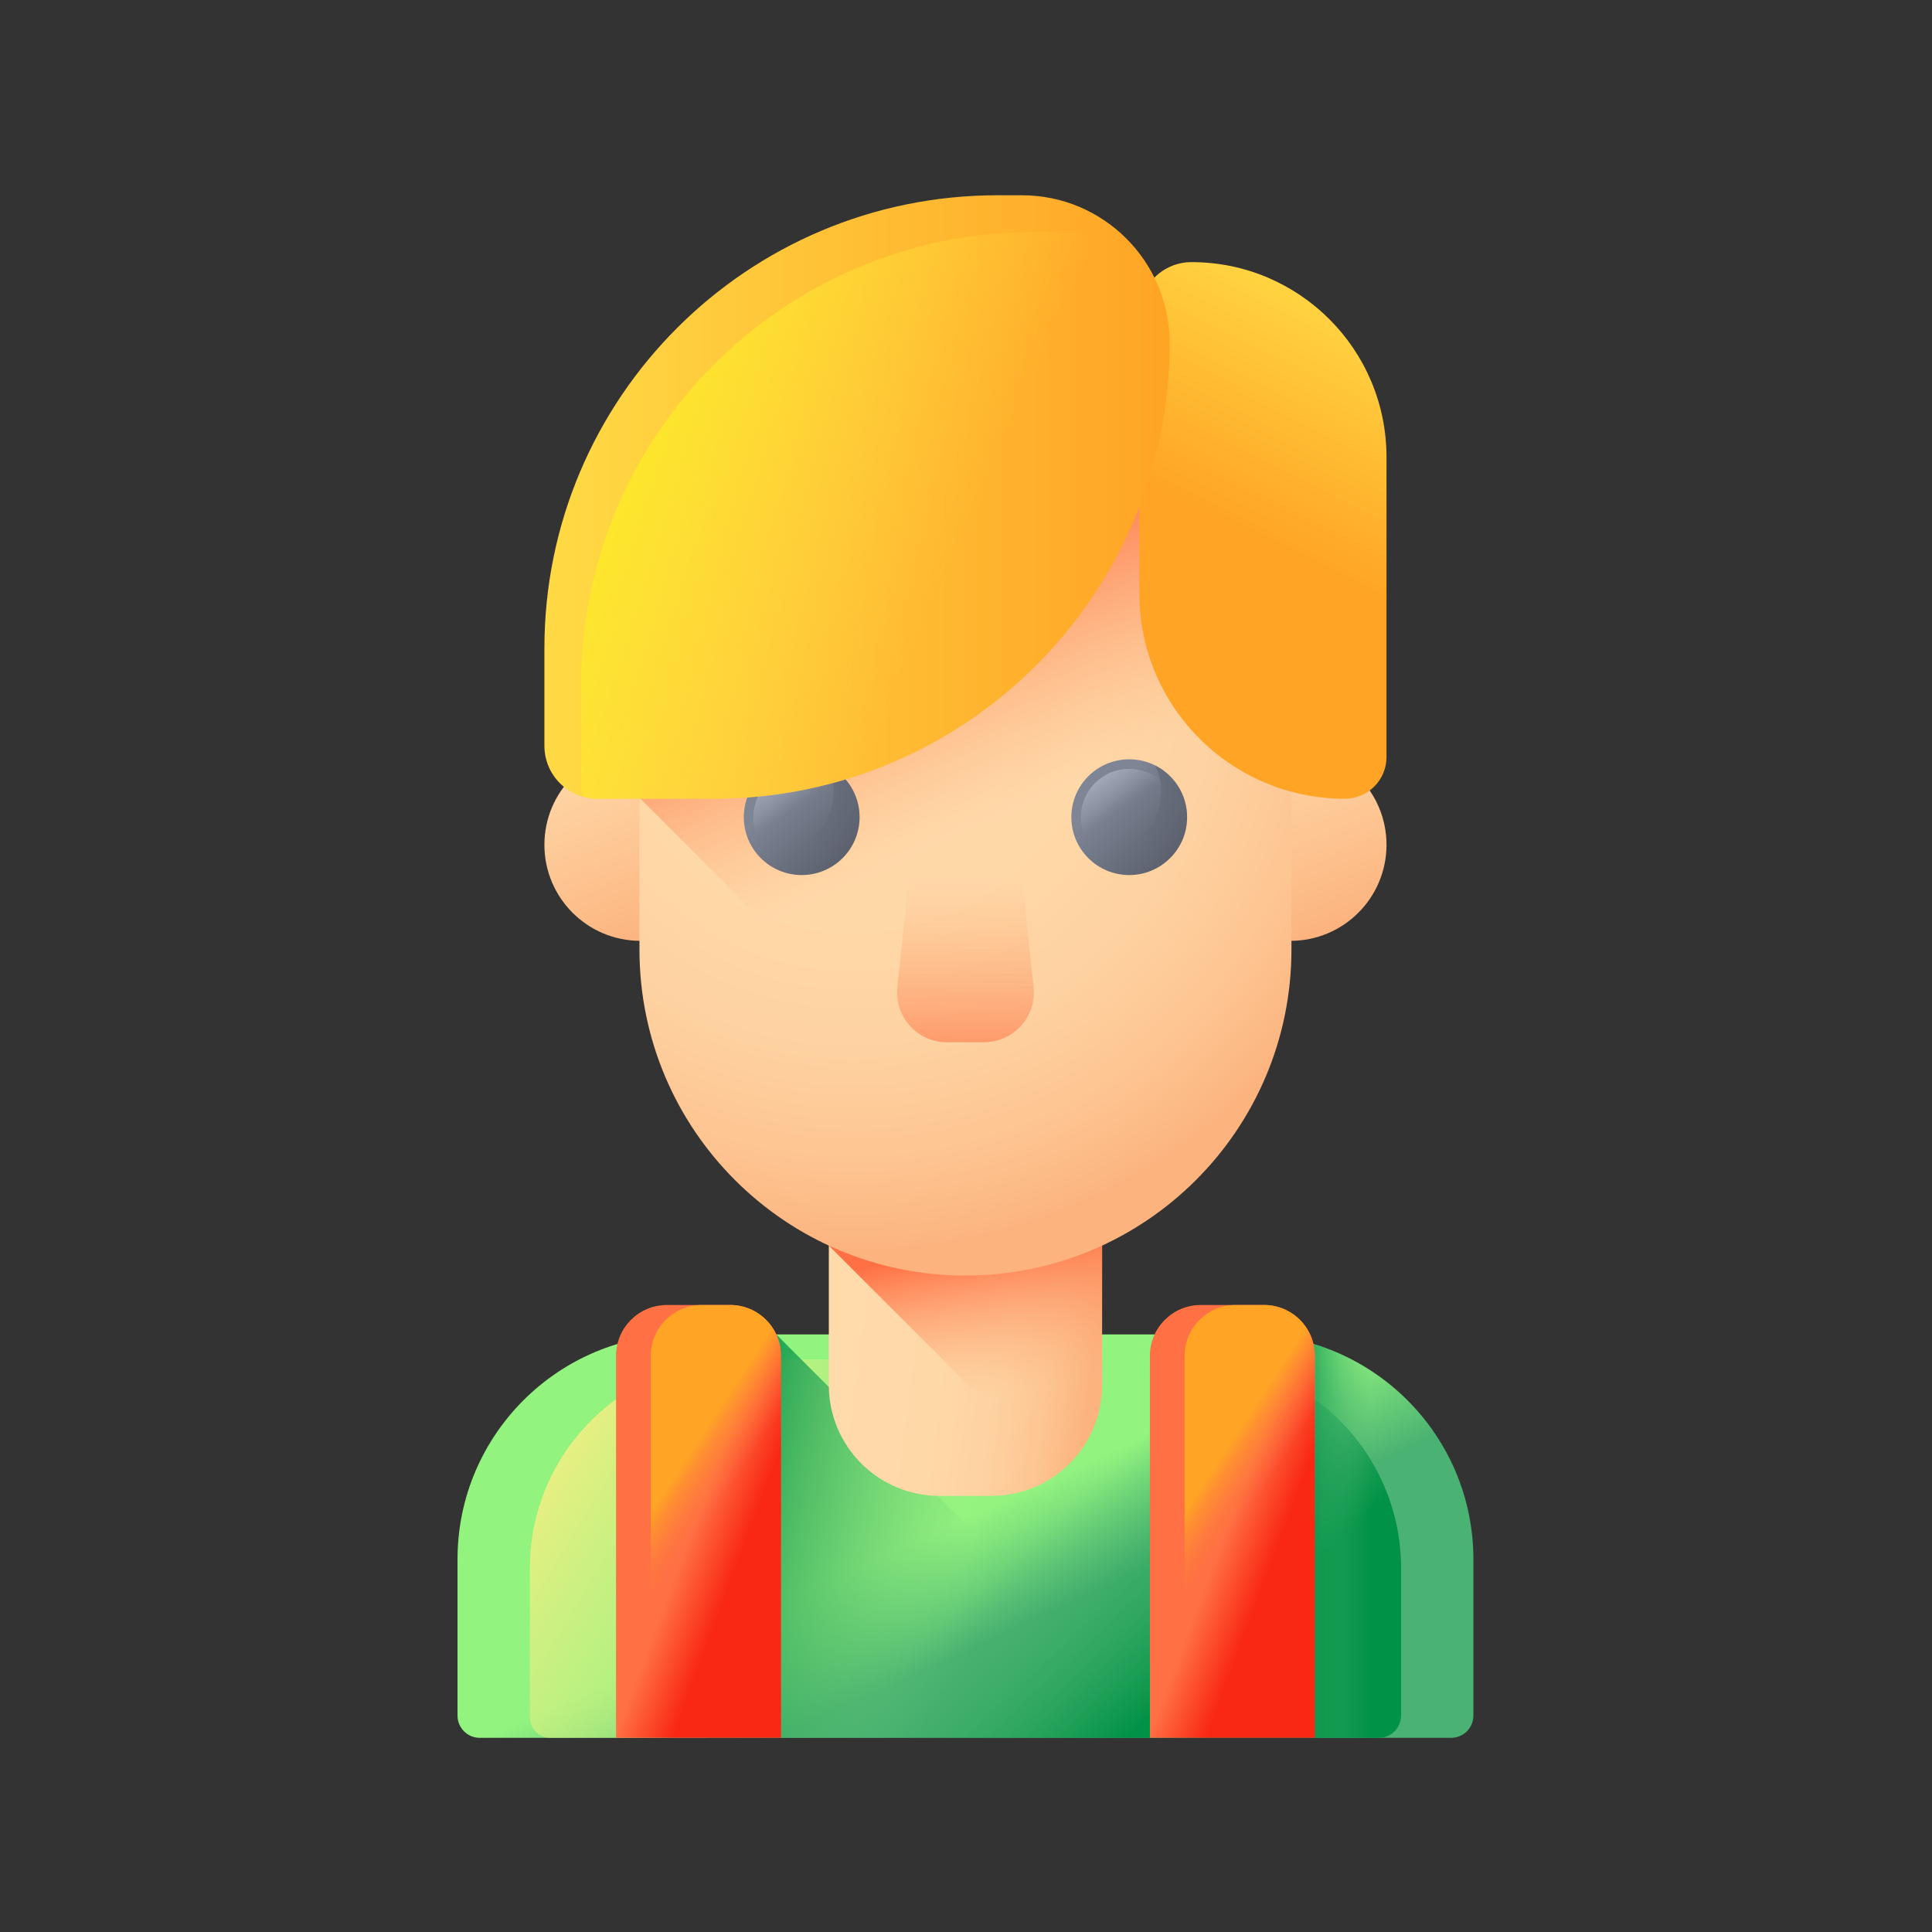 <svg xmlns="http://www.w3.org/2000/svg" width="376" height="376" viewBox="0 0 376 376">
  <rect x="0" y="0" width="376" height="376" fill="#333333" stroke="none"/>
  <defs>
    <linearGradient id="student-a" x1="46.297%" x2="62.631%" y1="49.879%" y2="64.068%">
      <stop offset="0%" stop-color="#92F37F"/>
      <stop offset="100%" stop-color="#4AB272"/>
    </linearGradient>
    <linearGradient id="student-b" x1="53.019%" x2="-7.102%" y1="52.509%" y2="37.673%">
      <stop offset="0%" stop-color="#92F37F" stop-opacity="0"/>
      <stop offset="100%" stop-color="#FFEE83"/>
    </linearGradient>
    <linearGradient id="student-c" x1="57.625%" x2="85.193%" y1="55.74%" y2="67.695%">
      <stop offset="0%" stop-color="#4AB272" stop-opacity="0"/>
      <stop offset="100%" stop-color="#009245"/>
    </linearGradient>
    <linearGradient id="student-d" x1="53.939%" x2="-4.78%" y1="59.835%" y2="47.477%">
      <stop offset="0%" stop-color="#4AB272" stop-opacity="0"/>
      <stop offset="100%" stop-color="#009245"/>
    </linearGradient>
    <linearGradient id="student-e" x1="1.644%" x2="96.289%" y1="41.549%" y2="53.438%">
      <stop offset="0%" stop-color="#FFDAAA"/>
      <stop offset="42.13%" stop-color="#FFD8A8"/>
      <stop offset="65.19%" stop-color="#FED1A0"/>
      <stop offset="83.59%" stop-color="#FDC592"/>
      <stop offset="99.51%" stop-color="#FCB47F"/>
      <stop offset="100%" stop-color="#FCB37E"/>
    </linearGradient>
    <linearGradient id="student-f" x1="61.858%" x2="48.575%" y1="67.622%" y2="6.514%">
      <stop offset="0%" stop-color="#FCB37E" stop-opacity="0"/>
      <stop offset="100%" stop-color="#FF7044"/>
    </linearGradient>
    <linearGradient id="student-g" x1="27.643%" x2="67.8%" y1="-7.869%" y2="96.068%">
      <stop offset="0%" stop-color="#FFDAAA"/>
      <stop offset="57.52%" stop-color="#FDC592"/>
      <stop offset="100%" stop-color="#FCB37E"/>
    </linearGradient>
    <linearGradient id="student-h" x1="27.641%" x2="67.798%" y1="-7.869%" y2="96.068%">
      <stop offset="0%" stop-color="#FFDAAA"/>
      <stop offset="57.52%" stop-color="#FDC592"/>
      <stop offset="100%" stop-color="#FCB37E"/>
    </linearGradient>
    <radialGradient id="student-i" cx="32.812%" cy="40.614%" r="87.581%" fx="32.812%" fy="40.614%" gradientTransform="matrix(1 0 0 .655 0 .14)">
      <stop offset="0%" stop-color="#FFDAAA"/>
      <stop offset="42.13%" stop-color="#FFD8A8"/>
      <stop offset="65.19%" stop-color="#FED1A0"/>
      <stop offset="83.59%" stop-color="#FDC592"/>
      <stop offset="99.51%" stop-color="#FCB47F"/>
      <stop offset="100%" stop-color="#FCB37E"/>
    </radialGradient>
    <linearGradient id="student-j" x1="54.685%" x2="46.293%" y1="55.471%" y2="27.55%">
      <stop offset="0%" stop-color="#FCB37E" stop-opacity="0"/>
      <stop offset="100%" stop-color="#FF7044"/>
    </linearGradient>
    <linearGradient id="student-k" x1="31.292%" x2="96.049%" y1="31.295%" y2="96.052%">
      <stop offset="0%" stop-color="#7E8595"/>
      <stop offset="100%" stop-color="#555A66"/>
    </linearGradient>
    <linearGradient id="student-l" x1="43.093%" x2="-.363%" y1="40.046%" y2="-22.6%">
      <stop offset="0%" stop-color="#BEC3D2" stop-opacity="0"/>
      <stop offset="31.83%" stop-color="#C2C7D5" stop-opacity=".318"/>
      <stop offset="60.82%" stop-color="#CDD1DE" stop-opacity=".608"/>
      <stop offset="88.61%" stop-color="#DFE3ED" stop-opacity=".886"/>
      <stop offset="100%" stop-color="#E9EDF5"/>
    </linearGradient>
    <linearGradient id="student-m" x1="49.048%" x2="121.6%" y1="67.443%" y2="-67.492%">
      <stop offset="0%" stop-color="#555A66" stop-opacity="0"/>
      <stop offset="100%" stop-color="#555A66"/>
    </linearGradient>
    <linearGradient id="student-n" x1="31.292%" x2="96.052%" y1="31.295%" y2="96.052%">
      <stop offset="0%" stop-color="#7E8595"/>
      <stop offset="100%" stop-color="#555A66"/>
    </linearGradient>
    <linearGradient id="student-o" x1="49.051%" x2="121.603%" y1="67.443%" y2="-67.492%">
      <stop offset="0%" stop-color="#555A66" stop-opacity="0"/>
      <stop offset="100%" stop-color="#555A66"/>
    </linearGradient>
    <linearGradient id="student-p" x1="50.001%" x2="50.001%" y1="28.462%" y2="130.874%">
      <stop offset="0%" stop-color="#FCB37E" stop-opacity="0"/>
      <stop offset="100%" stop-color="#FF7044"/>
    </linearGradient>
    <linearGradient id="student-q" x1="62.163%" x2="49.699%" y1="-1.689%" y2="52.046%">
      <stop offset="0%" stop-color="#FFDA45"/>
      <stop offset="100%" stop-color="#FFA425"/>
    </linearGradient>
    <linearGradient id="student-r" x1="0%" y1="50%" y2="50%">
      <stop offset="0%" stop-color="#FFDA45"/>
      <stop offset="100%" stop-color="#FFA425"/>
    </linearGradient>
    <linearGradient id="student-s" x1="63.615%" x2=".234%" y1="58.378%" y2="31.655%">
      <stop offset="0%" stop-color="#FFDA45" stop-opacity="0"/>
      <stop offset="100%" stop-color="#FCEE21"/>
    </linearGradient>
    <linearGradient id="student-t" x1="48.135%" x2="65.978%" y1="49.969%" y2="67.439%">
      <stop offset="0%" stop-color="#FF7044"/>
      <stop offset="100%" stop-color="#F92814"/>
    </linearGradient>
    <linearGradient id="student-u" x1="48.014%" x2="39.498%" y1="48.377%" y2="29.86%">
      <stop offset="0%" stop-color="#FF7044" stop-opacity="0"/>
      <stop offset="100%" stop-color="#FFA425"/>
    </linearGradient>
    <linearGradient id="student-v" x1="48.135%" x2="65.978%" y1="49.969%" y2="67.439%">
      <stop offset="0%" stop-color="#FF7044"/>
      <stop offset="100%" stop-color="#F92814"/>
    </linearGradient>
    <linearGradient id="student-w" x1="35.824%" x2="-12.408%" y1="50%" y2="50%">
      <stop offset="0%" stop-color="#4AB272" stop-opacity="0"/>
      <stop offset="100%" stop-color="#009245"/>
    </linearGradient>
  </defs>
  <g fill="none" transform="translate(89 38)">
    <path fill="url(#student-a)" d="M153.971,221.705 L43.817,221.705 C19.639,221.705 0.039,241.305 0.039,265.483 L0.039,295.878 C0.039,298.273 1.98,300.214 4.375,300.214 L193.414,300.214 C195.808,300.214 197.75,298.273 197.75,295.878 L197.75,265.483 C197.75,241.305 178.149,221.705 153.971,221.705 Z"/>
    <path fill="url(#student-b)" d="M157.087,226.577 L54.775,226.577 C32.318,226.577 14.114,244.782 14.114,267.239 L14.114,296.186 C14.114,298.41 15.917,300.213 18.141,300.213 L193.414,300.213 C195.808,300.213 197.749,298.272 197.749,295.877 L197.749,267.238 C197.749,244.782 179.544,226.577 157.087,226.577 L157.087,226.577 Z"/>
    <path fill="url(#student-c)" d="M143.012,226.577 L40.701,226.577 C18.244,226.577 0.039,244.782 0.039,267.239 L0.039,296.186 C0.039,298.41 1.842,300.213 4.066,300.213 L179.339,300.213 C181.733,300.213 183.674,298.272 183.674,295.877 L183.674,267.238 C183.674,244.782 165.47,226.577 143.012,226.577 Z"/>
    <polygon fill="url(#student-d)" points="48.858 300.214 140.588 300.214 62.079 221.705 48.858 221.705"/>
    <path fill="url(#student-e)" d="M103.94,253.121 L93.847,253.121 C81.949,253.121 72.303,243.476 72.303,231.577 L72.303,201.905 L125.485,201.905 L125.485,231.577 C125.485,243.476 115.839,253.121 103.94,253.121 Z"/>
    <path fill="url(#student-f)" d="M125.485,231.577 L125.485,201.905 L72.303,201.905 L72.303,204.411 L116.774,248.881 C122.059,244.955 125.485,238.667 125.485,231.577 Z"/>
    <circle cx="35.641" cy="126.413" r="18.69" fill="url(#student-g)"/>
    <circle cx="162.147" cy="126.413" r="18.69" fill="url(#student-h)"/>
    <path fill="url(#student-i)" d="M98.894,210.24 C63.855,210.24 35.45,181.835 35.45,146.796 L35.45,80.048 C35.45,45.008 63.855,16.604 98.894,16.604 C133.933,16.604 162.338,45.008 162.338,80.048 L162.338,146.796 C162.338,181.835 133.933,210.24 98.894,210.24 Z"/>
    <path fill="url(#student-j)" d="M35.449,117.245 L123.497,205.292 C145.188,196.158 160.732,175.311 162.217,150.671 C162.238,150.288 162.26,149.905 162.275,149.524 C162.285,149.286 162.295,149.048 162.303,148.809 C162.323,148.143 162.337,147.479 162.337,146.819 C162.337,146.811 162.337,146.804 162.337,146.796 L162.337,80.048 C162.337,57.6 150.68,37.876 133.089,26.598 C132.66,26.323 132.227,26.053 131.791,25.788 C130.92,25.259 130.034,24.749 129.134,24.261 C127.336,23.284 125.486,22.392 123.589,21.589 C115.998,18.378 107.653,16.603 98.893,16.603 C91.228,16.603 83.881,17.962 77.079,20.453 C76.593,20.631 76.11,20.814 75.63,21.004 C74.67,21.382 73.72,21.784 72.784,22.208 C69.505,23.69 66.374,25.443 63.421,27.438 C60.468,29.434 57.692,31.671 55.12,34.122 C54.386,34.822 53.668,35.54 52.968,36.275 C50.166,39.213 47.644,42.419 45.444,45.851 C45.169,46.281 44.899,46.713 44.634,47.149 C38.806,56.742 35.449,68.002 35.449,80.047 L35.449,117.245 L35.449,117.245 Z"/>
    <circle cx="67.022" cy="121.038" r="11.263" fill="url(#student-k)"/>
    <circle cx="67.022" cy="121.038" r="9.4" fill="url(#student-l)"/>
    <path fill="url(#student-m)" d="M72.061,110.963 C72.82,112.479 73.249,114.19 73.249,116.001 C73.249,122.222 68.206,127.265 61.985,127.265 C60.174,127.265 58.463,126.837 56.947,126.077 C58.797,129.768 62.613,132.302 67.022,132.302 C73.243,132.302 78.286,127.259 78.286,121.038 C78.285,116.629 75.752,112.812 72.061,110.963 L72.061,110.963 Z"/>
    <circle cx="130.765" cy="121.038" r="11.263" fill="url(#student-n)"/>
    <circle cx="130.765" cy="121.038" r="9.4" fill="url(#student-l)"/>
    <path fill="url(#student-o)" d="M135.804,110.963 C136.563,112.479 136.992,114.19 136.992,116.001 C136.992,122.222 131.949,127.265 125.728,127.265 C123.917,127.265 122.206,126.837 120.69,126.077 C122.54,129.768 126.356,132.302 130.765,132.302 C136.986,132.302 142.029,127.259 142.029,121.038 C142.029,116.629 139.495,112.812 135.804,110.963 L135.804,110.963 Z"/>
    <path fill="url(#student-p)" d="M102.498,164.841 L95.29,164.841 C89.513,164.841 85.012,159.831 85.63,154.087 L89.399,119.054 L108.388,119.054 L112.157,154.087 C112.775,159.831 108.275,164.841 102.498,164.841 L102.498,164.841 Z"/>
    <path fill="url(#student-q)" d="M172.723,117.448 C150.634,117.448 132.726,99.541 132.726,77.451 L132.726,23.178 C132.726,17.564 137.277,13.013 142.891,13.013 C163.847,13.013 180.836,30.003 180.836,50.959 L180.836,109.335 C180.836,113.816 177.204,117.448 172.723,117.448 Z"/>
    <path fill="url(#student-r)" d="M49.966,117.448 L27.253,117.448 C21.564,117.448 16.951,112.836 16.951,107.147 L16.951,88.172 C16.951,39.476 56.427,2.84217094e-14 105.123,2.84217094e-14 L109.866,2.84217094e-14 C125.758,2.84217094e-14 138.64,12.883 138.64,28.774 C138.64,77.748 98.94,117.448 49.966,117.448 L49.966,117.448 Z"/>
    <path fill="url(#student-s)" d="M117.009,7.142 L112.265,7.142 C63.569,7.142 24.094,46.618 24.094,95.314 L24.094,114.289 C24.094,115.25 24.235,116.177 24.482,117.06 C25.365,117.307 26.291,117.448 27.253,117.448 L49.966,117.448 C98.94,117.448 138.64,77.748 138.64,28.774 C138.64,22.653 136.723,16.982 133.465,12.318 C128.8,9.059 123.13,7.142 117.009,7.142 L117.009,7.142 Z"/>
    <path fill="url(#student-t)" d="M62.998,300.214 L30.893,300.214 L30.893,225.87 C30.893,220.404 35.324,215.973 40.79,215.973 L53.1,215.973 C58.566,215.973 62.998,220.404 62.998,225.87 L62.998,300.214 Z"/>
    <path fill="url(#student-u)" d="M53.1,215.973 L47.546,215.973 C42.079,215.973 37.648,220.404 37.648,225.87 L37.648,300.214 L62.997,300.214 L62.997,225.87 C62.998,220.404 58.566,215.973 53.1,215.973 L53.1,215.973 Z"/>
    <path fill="url(#student-v)" d="M166.895,300.214 L134.79,300.214 L134.79,225.87 C134.79,220.404 139.221,215.973 144.688,215.973 L156.998,215.973 C162.464,215.973 166.896,220.404 166.896,225.87 L166.896,300.214 L166.895,300.214 Z"/>
    <path fill="url(#student-u)" d="M156.998,215.973 L151.443,215.973 C145.977,215.973 141.545,220.404 141.545,225.87 L141.545,300.214 L166.895,300.214 L166.895,225.87 C166.895,220.404 162.464,215.973 156.998,215.973 Z"/>
    <path fill="url(#student-w)" d="M197.747,265.483 L197.747,295.875 C197.747,298.271 195.81,300.214 193.414,300.214 L166.895,300.214 L166.895,225.872 C166.895,225.078 166.801,224.307 166.624,223.565 C184.631,228.992 197.747,245.704 197.747,265.483 L197.747,265.483 Z"/>
  </g>
</svg>
